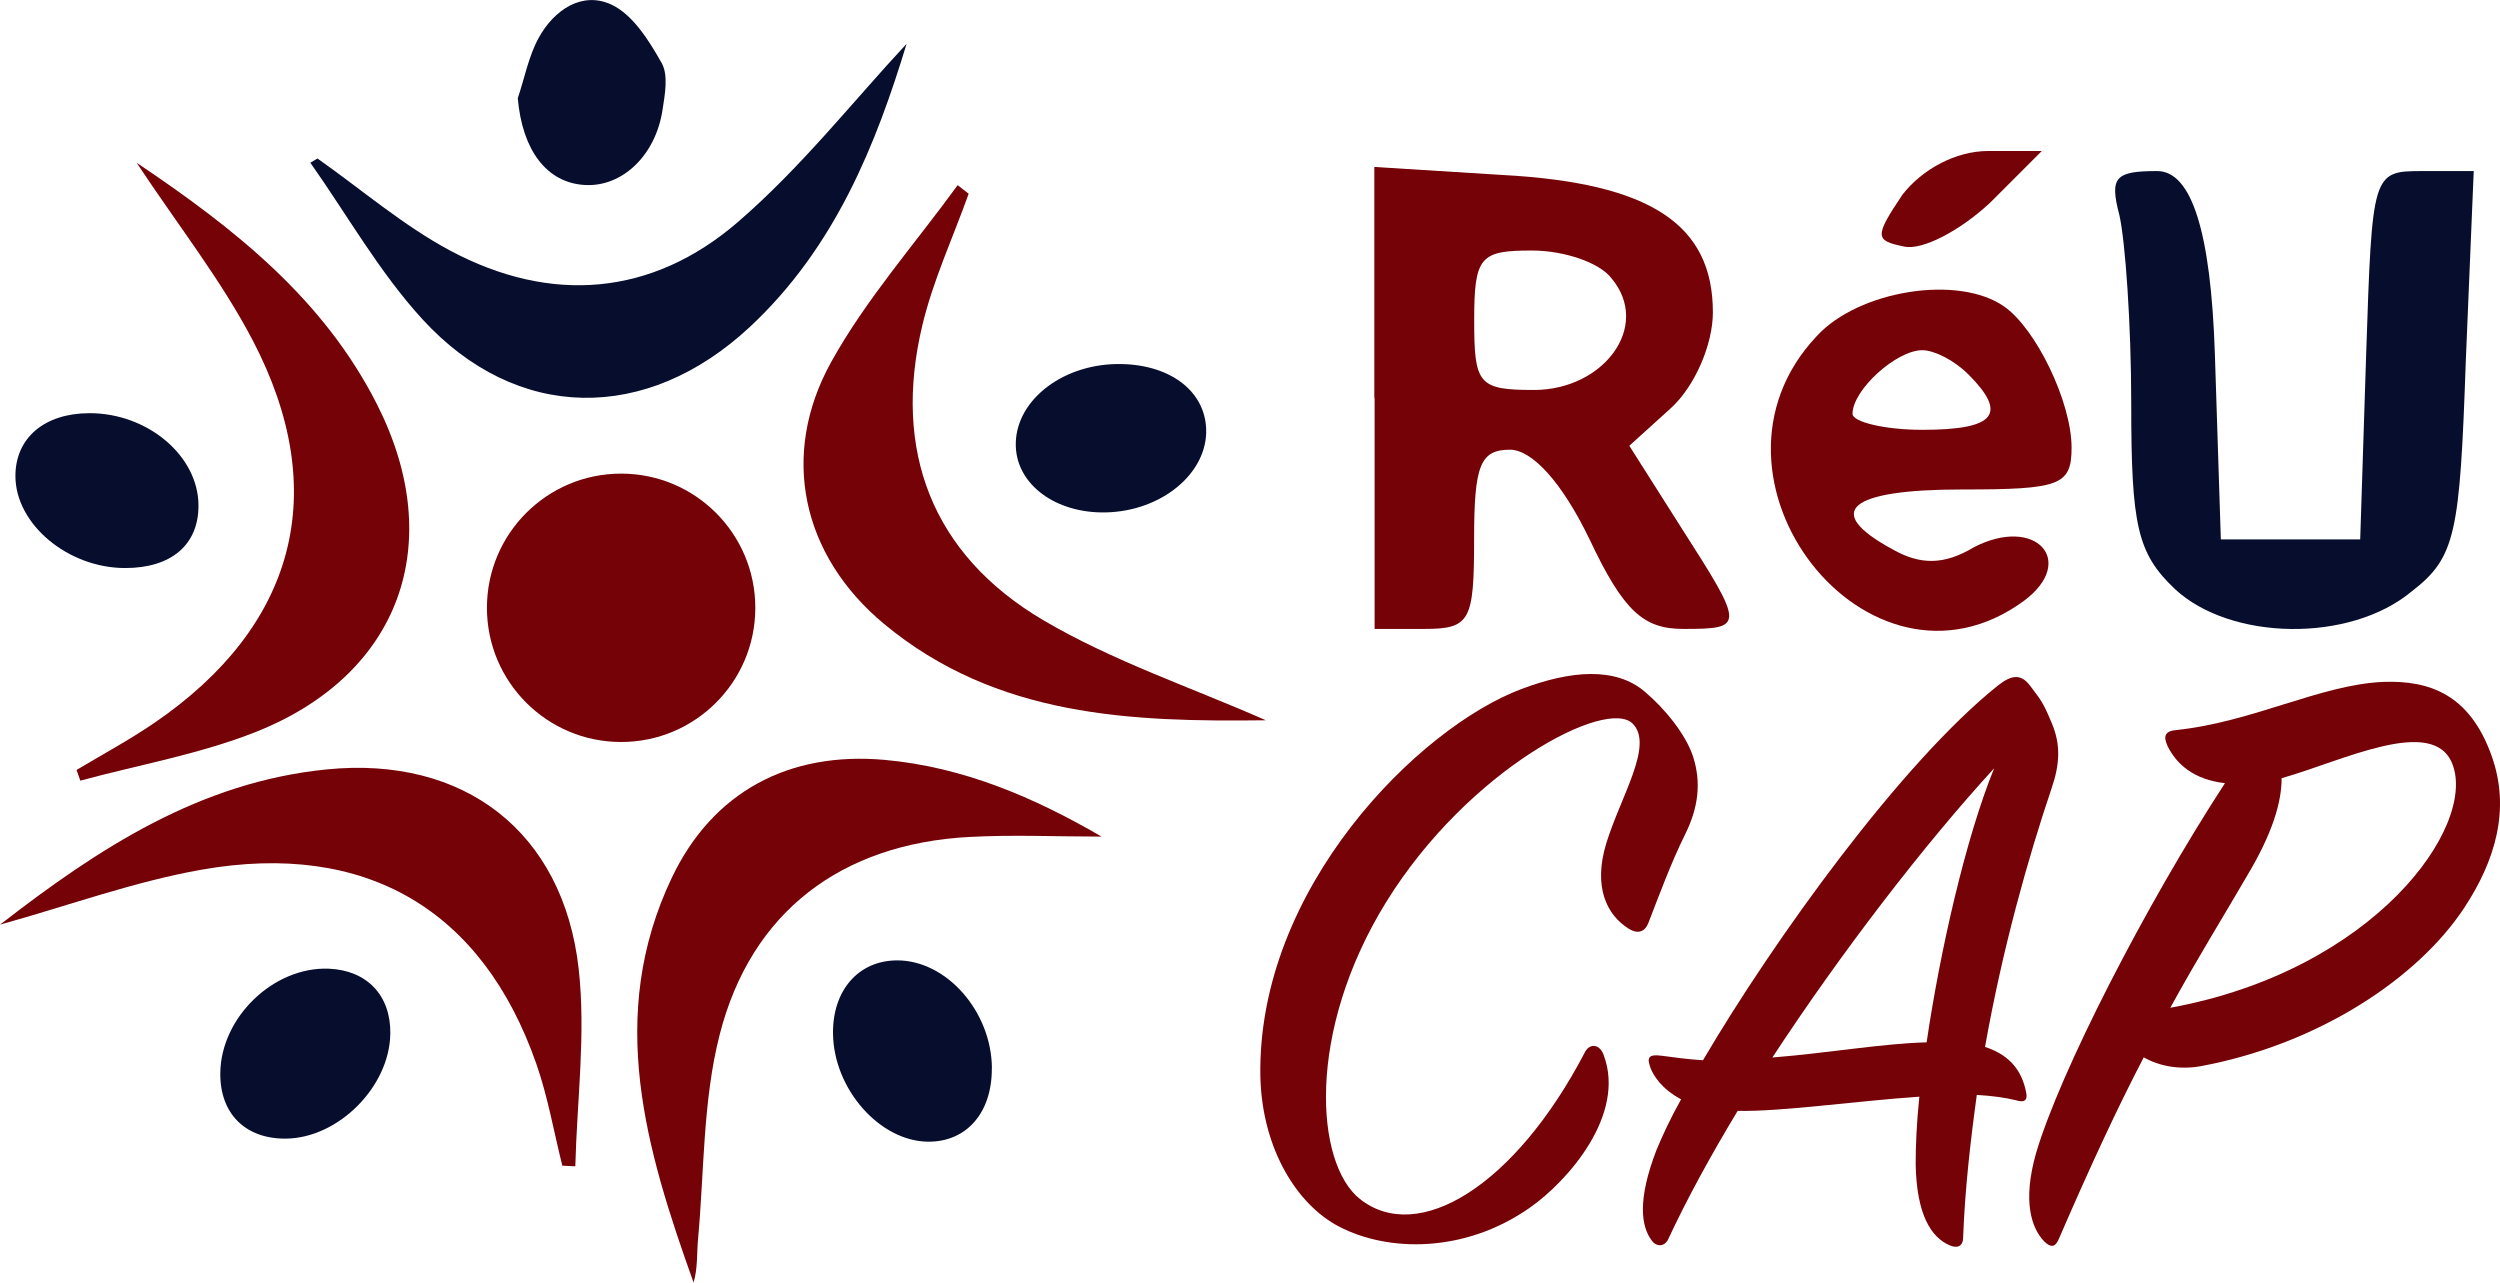 <?xml version="1.0" encoding="UTF-8"?><svg id="Calque_1" xmlns="http://www.w3.org/2000/svg" viewBox="0 0 285.41 146.42"><defs><style>.cls-1{fill:#070d2d;}.cls-2{fill:#070d2d;}.cls-3{fill:#750206;}</style></defs><path class="cls-3" d="M217.18,22.24c-3.18,4.77-3.18,5.23.23,5.91,2.05.45,6.37-1.82,9.78-5l5.91-5.91h-6.14c-3.64,0-7.5,2.05-9.78,5Z"/><path class="cls-3" d="M156.93,45.43v26.37h5.68c5.23,0,5.68-.91,5.68-10.23,0-8.41.68-10.23,4.09-10.23,2.5,0,5.91,3.64,9.09,10.23,3.86,8.18,6.14,10.23,10.68,10.23,7.05,0,7.05-.23-.23-11.59l-5.91-9.32,4.77-4.32c2.73-2.5,4.77-7.27,4.77-10.91,0-10-7.05-14.78-24.1-15.69l-14.55-.91v26.37ZM183.99,31.79c4.55,5.46-.91,12.73-8.87,12.73-6.37,0-6.82-.68-6.82-7.96s.68-7.96,6.59-7.96c3.64,0,7.73,1.36,9.09,3.18Z"/><path class="cls-1" d="M241.95,24.52c.68,2.96,1.36,12.5,1.36,21.6,0,13.87.68,17.05,5,21.14,6.37,5.91,20,6.14,27.05.23,5-3.86,5.46-6.59,6.14-26.14l.91-21.82h-5.91c-5.68,0-5.68.23-6.37,20.91l-.68,21.14h-15.91l-.68-21.14q-.68-20.91-6.59-20.91c-4.77,0-5.46.68-4.32,5Z"/><path class="cls-3" d="M207.4,38.38c-15.23,16.14,5.91,43.19,23.64,30.23,6.14-4.55,1.36-9.78-5.68-6.14-3.41,2.05-6.14,2.05-9.32.23-7.96-4.32-5-6.82,7.96-6.82,11.14,0,12.5-.45,12.5-4.77,0-5.23-4.09-13.64-7.73-16.14-5.23-3.64-16.59-1.82-21.37,3.41ZM224.68,42.7c4.55,4.55,3.18,6.37-5.23,6.37-4.32,0-7.96-.91-7.96-1.82,0-2.73,5-7.27,7.96-7.27,1.36,0,3.64,1.14,5.23,2.73Z"/><path class="cls-3" d="M125.76,95.51c-5.12,0-10.13-.23-15.1.04-14.56.78-24.93,8.51-28.51,22.61-1.91,7.5-1.75,15.52-2.46,23.32-.15,1.62-.02,3.27-.51,4.94-5.41-15.13-10.01-30.41-2.48-46.22,4.69-9.85,13.42-14.42,24.28-13.45,9.02.81,17.1,4.3,24.78,8.76Z"/><path class="cls-3" d="M64.2,133.09c-.97-3.87-1.65-7.85-2.96-11.61-6.14-17.6-19.45-25.51-38.24-22.19-7.65,1.35-15.06,4.06-22.99,6.27,11.3-8.77,22.86-16.28,37.28-17.72,15.67-1.57,27,7.1,28.77,22.73.84,7.42-.19,15.05-.38,22.58-.49-.02-.98-.05-1.48-.07Z"/><path class="cls-3" d="M15.6,18.58c11.26,7.56,21.39,15.6,27.47,27.64,7.99,15.82,2.63,30.76-13.79,37.31-6.42,2.56-13.39,3.77-20.11,5.59-.14-.41-.28-.82-.43-1.22,2.97-1.78,6.03-3.42,8.88-5.37,16.13-11.03,20.28-26.36,11.24-43.66-3.6-6.89-8.51-13.11-13.26-20.29Z"/><path class="cls-3" d="M110.59,22.11c-1.79,5-4.06,9.88-5.29,15.02-3.42,14.29,1.09,26.17,13.78,33.66,7.96,4.69,16.93,7.69,25.44,11.44-15.32.19-30.76-.34-43.59-11-9.39-7.8-11.93-19.28-6.04-29.9,3.99-7.19,9.57-13.49,14.44-20.19l1.26.98Z"/><path class="cls-1" d="M113.23,121.94c.04,5.06-2.86,8.42-7.25,8.4-5.54-.03-10.81-6.01-10.88-12.34-.06-4.96,2.92-8.35,7.33-8.36,5.63,0,10.76,5.83,10.81,12.3Z"/><path class="cls-1" d="M126.19,58.5c-5.64.1-10.05-3.13-10.22-7.5-.2-5.05,5.04-9.34,11.53-9.44,5.86-.08,10.03,2.94,10.2,7.4.19,5.05-5.09,9.42-11.5,9.54Z"/><path class="cls-1" d="M44.56,118.02c-.09,6.06-5.95,11.93-11.95,11.97-4.62.03-7.51-2.87-7.46-7.48.07-6.38,6.09-12.17,12.39-11.92,4.36.18,7.09,3.06,7.02,7.43Z"/><path class="cls-1" d="M14.3,64.85c-6.55,0-12.53-5-12.54-10.5,0-4.36,3.31-7.17,8.45-7.18,6.65-.01,12.43,4.87,12.45,10.52.02,4.49-3.09,7.16-8.37,7.16Z"/><path class="cls-2" d="M36.25,18.1c5.03,3.54,9.76,7.63,15.14,10.51,11.49,6.13,23.04,5.21,32.86-3.27,7.23-6.24,13.24-13.89,19.25-20.34-3.45,11.35-8.11,23.21-17.9,32.33-11.79,10.98-26.61,10.88-37.4-.91-4.9-5.36-8.55-11.86-12.77-17.84.27-.16.55-.32.82-.49Z"/><path class="cls-2" d="M59.11,11.22c.78-2.32,1.24-4.81,2.4-6.92,1.75-3.17,4.95-5.34,8.3-3.77,2.45,1.15,4.3,4.13,5.73,6.67.78,1.38.37,3.6.09,5.38-.8,5.2-4.62,8.78-8.85,8.54-4.39-.24-7.16-4-7.67-9.91Z"/><path class="cls-3" d="M183.07,120.42c2.6,6.81-4.07,14.43-8.44,17.47-7.4,5.18-16.15,5.08-21.78,2.13-4.69-2.44-8.75-8.74-8.96-17.07-.42-21.54,18.13-39.92,29.81-44.29,5.63-2.13,10.73-2.54,14.07.3,2.29,1.93,4.69,4.88,5.52,7.42.94,2.95.63,5.79-.94,8.94s-3.02,7.11-4.17,10.06c-.31.81-1.04,1.42-2.29.61-2.4-1.52-4.06-4.67-2.5-9.75,1.67-5.38,5.42-11.17,3.02-13.61-2.92-3.05-18.76,5.18-28.14,20.32-9.17,14.83-8.13,29.87-3.02,33.93,6.67,5.28,17.72-1.52,25.64-16.66.52-1.12,1.67-1.12,2.19.2Z"/><path class="cls-3" d="M198.38,126.82c-3.13,5.18-5.84,10.16-7.92,14.63-.42.91-1.35.91-1.87.2-1.25-1.63-1.67-4.67.52-10.36.63-1.52,1.56-3.56,2.81-5.79-2.29-1.22-3.13-2.74-3.44-3.45-.52-1.32-.31-1.73,1.25-1.52,1.46.2,3.02.41,4.69.51,8.13-13.82,22.61-33.93,33.66-42.77,1.67-1.32,2.71-1.32,3.75.1,1.04,1.42,1.36,1.63,2.4,4.17,1.04,2.44.94,4.67,0,7.42-2.71,8.02-5.63,18.39-7.61,29.56,3.13,1.02,4.27,3.05,4.69,5.18.21.91-.21,1.22-1.15.91-1.25-.3-2.71-.51-4.48-.61-.73,5.28-1.36,10.87-1.56,16.25,0,1.01-.63,1.32-1.56.91-2.08-.91-3.75-3.45-3.86-9.24,0-2.03.1-4.67.42-7.72-7.4.51-15.84,1.73-20.74,1.62ZM219.95,119c1.56-10.57,4.48-23.36,7.71-31.29-7.92,8.64-17.4,20.93-25.32,33.02,6.36-.51,12.71-1.62,17.61-1.73Z"/><path class="cls-3" d="M247.46,85.17c-.52-1.12-.31-1.73,1.04-1.83,8.65-.91,16.46-5.18,23.55-5.49,5.31-.2,9.9,1.42,12.4,8.43,2.19,6.09.42,11.99-3.13,17.37-5.21,7.92-16.47,15.54-30.12,18.08-2.4.41-4.69,0-6.46-1.02-2.92,5.59-6.04,12.29-9.69,20.72-.42,1.01-.94,1.01-1.67.3-1.46-1.52-2.5-4.57-.94-10.06,2.71-9.24,12.51-28.34,21.57-42.26-3.54-.41-5.52-2.13-6.57-4.27ZM279.97,87.21c-2.19-5.59-12.61-.3-19.49,1.63,0,2.74-1.04,6.3-3.96,11.17-2.71,4.67-5.63,9.35-8.75,15.04,23.34-4.27,35.01-20.72,32.2-27.84Z"/><circle class="cls-3" cx="70.91" cy="69.39" r="15.32"/></svg>